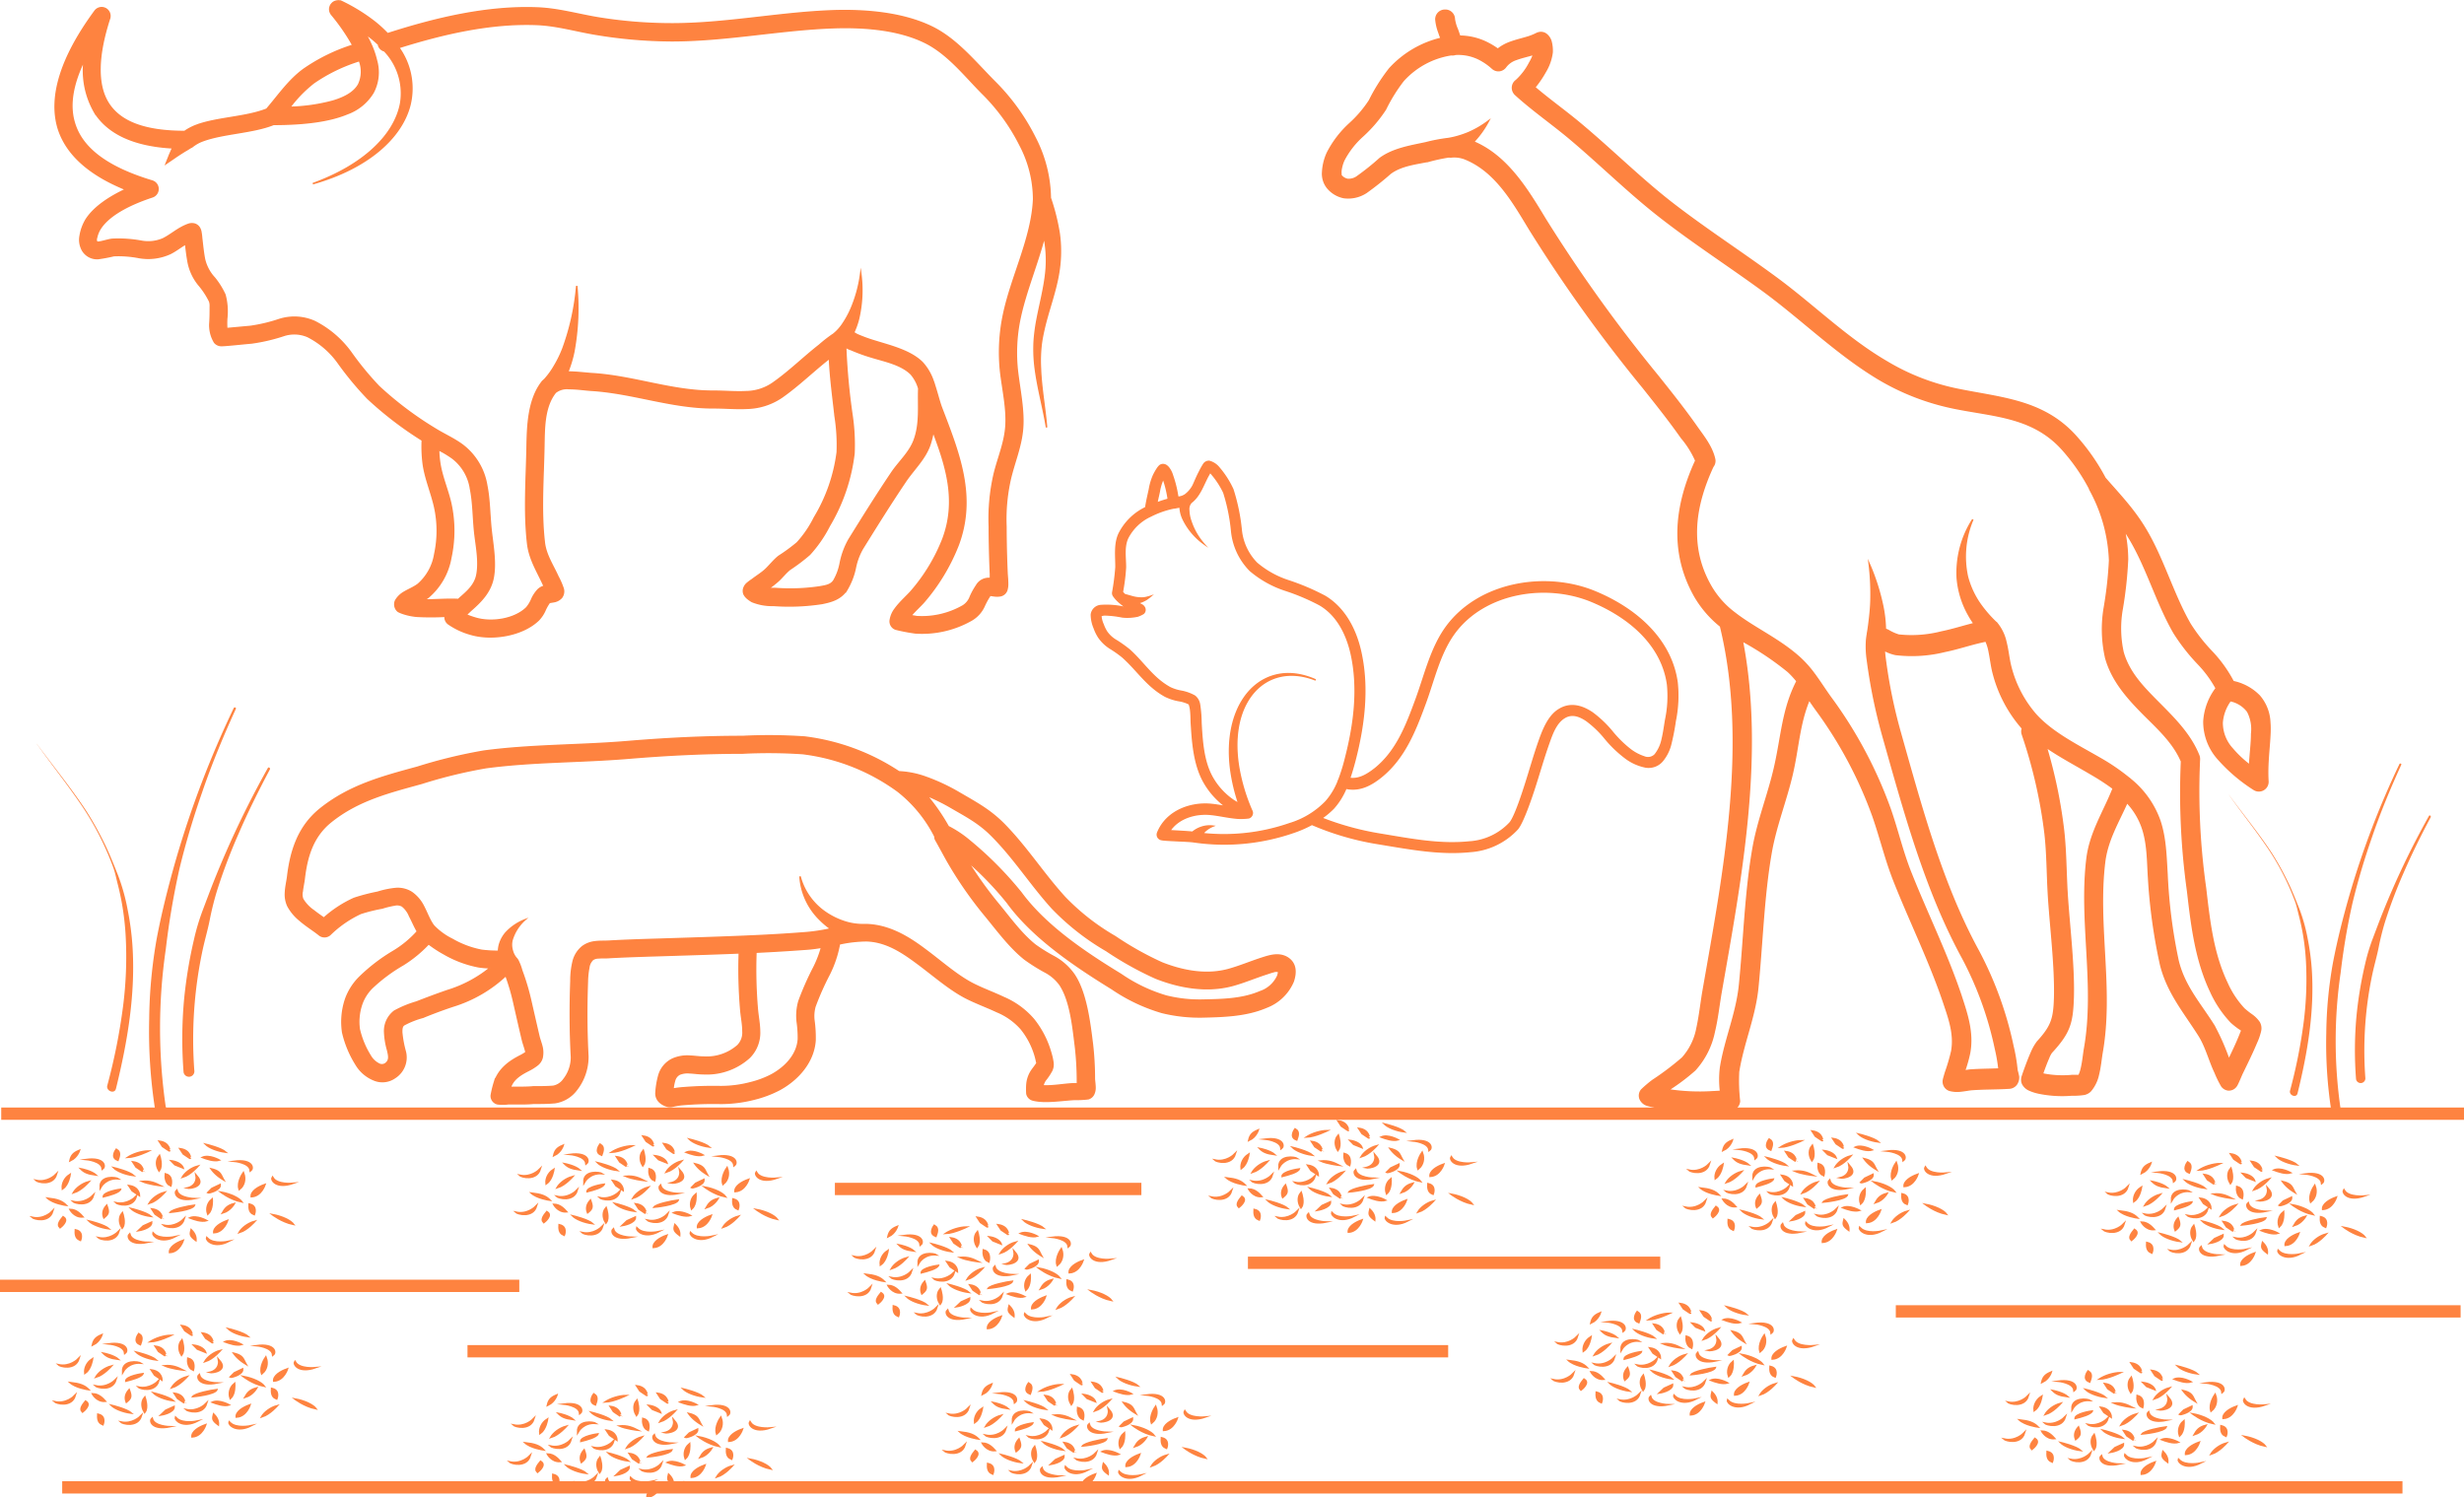 <svg xmlns="http://www.w3.org/2000/svg" xmlns:xlink="http://www.w3.org/1999/xlink" viewBox="0 0 400.52 243.37"><defs><symbol id="Grass-edit" data-name="Grass-edit" viewBox="0 0 112.42 76.66"><path d="M23.65,13.08s6.53,1,6.85,6.21C31.49,18,31.49,11.45,23.65,13.08Z" fill="#fe8340" stroke="#fe8340" stroke-miterlimit="10"/><path d="M35.19,18.67s6.29,2.42,8.22,5.32C40,23.26,36.64,21.09,35.19,18.67Z" fill="#fe8340" stroke="#fe8340" stroke-miterlimit="10"/><path d="M73.85,54.49s-4.28-4-7-1.85C68.72,53.79,71.7,55.55,73.85,54.49Z" fill="#fe8340" stroke="#fe8340" stroke-miterlimit="10"/><path d="M20.66,7s-.85,4.68-3.6,6.83C17.53,10.38,18.36,8.61,20.66,7Z" fill="#fe8340" stroke="#fe8340" stroke-miterlimit="10"/><path d="M15.25,44.11S10,42.94,7.63,39.28C11.41,40,13.43,41.05,15.25,44.11Z" fill="#fe8340" stroke="#fe8340" stroke-miterlimit="10"/><path d="M12.77,59.15s3.64-4.57,1.3-7.15C13.07,54,11.54,57.1,12.77,59.15Z" fill="#fe8340" stroke="#fe8340" stroke-miterlimit="10"/><path d="M38.66,49.49s1.38,6.59,0,9.79C37.42,56,37.42,52,38.66,49.49Z" fill="#fe8340" stroke="#fe8340" stroke-miterlimit="10"/><path d="M9.49,48.32S6.07,54,1.12,52.26C2,53.66,8,56.18,9.49,48.32Z" fill="#fe8340" stroke="#fe8340" stroke-miterlimit="10"/><path d="M49.19,69.22s-6.6-.22-7.52-5.38C40.84,65.25,41.59,71.74,49.19,69.22Z" fill="#fe8340" stroke="#fe8340" stroke-miterlimit="10"/><path d="M26.48,37.56s-3.42,5.64-8.36,3.93C18.94,42.9,25,45.42,26.48,37.56Z" fill="#fe8340" stroke="#fe8340" stroke-miterlimit="10"/><path d="M89.11,22.38s-2.5,5.93-1.57,10.78C89.34,30.77,90,26.35,89.11,22.38Z" fill="#fe8340" stroke="#fe8340" stroke-miterlimit="10"/><path d="M21.13,67.78s1.39-5.68-1.82-7C19.24,63,19.15,66.43,21.13,67.78Z" fill="#fe8340" stroke="#fe8340" stroke-miterlimit="10"/><path d="M64.26,53.65s-3.42,5.65-8.37,3.94C56.72,59,62.75,61.52,64.26,53.65Z" fill="#fe8340" stroke="#fe8340" stroke-miterlimit="10"/><path d="M63.94,67.92s-1.5,7.73-5.38,8.19C58.33,72.26,61.51,69.35,63.94,67.92Z" fill="#fe8340" stroke="#fe8340" stroke-miterlimit="10"/><path d="M36.26,6.28s-2.42,5.33.48,7.26C37.22,11.36,38,8,36.26,6.28Z" fill="#fe8340" stroke="#fe8340" stroke-miterlimit="10"/><path d="M93.56,50.32s1.39-5.68-1.82-7C91.67,45.51,91.59,49,93.56,50.32Z" fill="#fe8340" stroke="#fe8340" stroke-miterlimit="10"/><path d="M82.4,54.48S80.91,62.21,77,62.67C76.79,58.82,80,55.92,82.4,54.48Z" fill="#fe8340" stroke="#fe8340" stroke-miterlimit="10"/><path d="M101.31,50.41s4,5.08,8.64,6.63C108.74,54.31,105.21,51.58,101.31,50.41Z" fill="#fe8340" stroke="#fe8340" stroke-miterlimit="10"/><path d="M79.79,35.17s3.95,5.08,8.63,6.63C87.21,39.07,83.68,36.34,79.79,35.17Z" fill="#fe8340" stroke="#fe8340" stroke-miterlimit="10"/><path d="M68.84,39.59s-6.6-.23-7.52-5.38C60.5,35.62,61.24,42.11,68.84,39.59Z" fill="#fe8340" stroke="#fe8340" stroke-miterlimit="10"/><path d="M32.12,44.47a11.33,11.33,0,0,0-1,7.87C32.9,50,33,48.44,32.12,44.47Z" fill="#fe8340" stroke="#fe8340" stroke-miterlimit="10"/><path d="M17,46.88S18.75,52.47,22.2,52C21.12,50,19.43,47,17,46.88Z" fill="#fe8340" stroke="#fe8340" stroke-miterlimit="10"/><path d="M70.14,17.57S67,23.51,63.85,25.08C65,21.81,67.56,18.71,70.14,17.57Z" fill="#fe8340" stroke="#fe8340" stroke-miterlimit="10"/><path d="M54.13,10.72s1.31,6.61-.11,9.8C52.82,17.27,52.86,13.24,54.13,10.72Z" fill="#fe8340" stroke="#fe8340" stroke-miterlimit="10"/><path d="M49.69,7.3s-5.27,4.2-8.75,4.4C43.27,9.15,46.87,7.33,49.69,7.3Z" fill="#fe8340" stroke="#fe8340" stroke-miterlimit="10"/><path d="M59.15,14l1.64,2.72,3.08,2A6.15,6.15,0,0,0,59.15,14Z" fill="#fe8340" stroke="#fe8340" stroke-miterlimit="10"/><path d="M54.18.71l1.45,3.62,2.66,2.91S58.29,1.67,54.18.71Z" fill="#fe8340" stroke="#fe8340" stroke-miterlimit="10"/><path d="M85.22,43s-1.56,4.75-4.68,6.31C81.68,46.06,82.64,44.16,85.22,43Z" fill="#fe8340" stroke="#fe8340" stroke-miterlimit="10"/><path d="M60.64,65.39s-6.22,2.21-9-2.25C51.42,64.76,54.5,70.52,60.64,65.39Z" fill="#fe8340" stroke="#fe8340" stroke-miterlimit="10"/><path d="M24.7,28.12s-3.17,5.95-6.29,7.51C19.54,32.36,22.12,29.27,24.7,28.12Z" fill="#fe8340" stroke="#fe8340" stroke-miterlimit="10"/><path d="M37.07,62.05S33.65,67.7,28.7,66C29.53,67.39,35.55,69.91,37.07,62.05Z" fill="#fe8340" stroke="#fe8340" stroke-miterlimit="10"/><path d="M83,68.54s-6.22,2.21-9-2.25C73.74,67.9,76.81,73.67,83,68.54Z" fill="#fe8340" stroke="#fe8340" stroke-miterlimit="10"/><path d="M67.5,61a12,12,0,0,1,1.7,6.68C67,65,67.09,63.77,67.5,61Z" fill="#fe8340" stroke="#fe8340" stroke-miterlimit="10"/><path d="M56.29,35.29S53.12,41.23,50,42.8C51.14,39.53,53.72,36.43,56.29,35.29Z" fill="#fe8340" stroke="#fe8340" stroke-miterlimit="10"/><path d="M93.82,55s-3.18,5.94-6.3,7.51C88.66,59.27,91.24,56.17,93.82,55Z" fill="#fe8340" stroke="#fe8340" stroke-miterlimit="10"/><path d="M50.75,55.67,47.6,58l-2.15,3.31S50.84,59.9,50.75,55.67Z" fill="#fe8340" stroke="#fe8340" stroke-miterlimit="10"/><path d="M11.06,23.28s-3.42,5.65-8.37,3.94C3.52,28.63,9.55,31.14,11.06,23.28Z" fill="#fe8340" stroke="#fe8340" stroke-miterlimit="10"/><path d="M51.09,46.55l1.45,3.62,2.66,2.91S55.2,47.51,51.09,46.55Z" fill="#fe8340" stroke="#fe8340" stroke-miterlimit="10"/><path d="M54.56,30.81s-4.85-.87-7.68-2.92C50.31,27.4,52.36,29,54.56,30.81Z" fill="#fe8340" stroke="#fe8340" stroke-miterlimit="10"/><path d="M73.53,2.82s6.29,2.42,8.22,5.32C78.37,7.42,75,5.24,73.53,2.82Z" fill="#fe8340" stroke="#fe8340" stroke-miterlimit="10"/><path d="M58.79,30.86s1.16-6.54-2-8C56.63,25.05,56.87,29.43,58.79,30.86Z" fill="#fe8340" stroke="#fe8340" stroke-miterlimit="10"/><path d="M62.82,5.79l1.46,3.62,2.66,2.91S66.94,6.75,62.82,5.79Z" fill="#fe8340" stroke="#fe8340" stroke-miterlimit="10"/><path d="M29.64,31.7s2.22-6.22,7.41-5.53C36,25,29.55,23.69,29.64,31.7Z" fill="#fe8340" stroke="#fe8340" stroke-miterlimit="10"/><path d="M42.38,46.3s6.29,2.42,8.23,5.33C47.22,50.9,43.83,48.72,42.38,46.3Z" fill="#fe8340" stroke="#fe8340" stroke-miterlimit="10"/><path d="M41.51,30.75,43,34.38l2.66,2.91S45.62,31.72,41.51,30.75Z" fill="#fe8340" stroke="#fe8340" stroke-miterlimit="10"/><path d="M69.65,24.17s.85,6.55-4.08,8.3C67.09,33.06,73.37,31.26,69.65,24.17Z" fill="#fe8340" stroke="#fe8340" stroke-miterlimit="10"/><path d="M58.78,48.86s9.26-1.35,9.84-4.79C66.44,44.51,59.63,46.63,58.78,48.86Z" fill="#fe8340" stroke="#fe8340" stroke-miterlimit="10"/><path d="M24.84,54.71s6.3,2.42,8.23,5.32C29.68,59.31,26.3,57.13,24.84,54.71Z" fill="#fe8340" stroke="#fe8340" stroke-miterlimit="10"/><path d="M16.74,23.43s-.6,6.72-2.86,9.37C13.65,29.35,14.82,25.49,16.74,23.43Z" fill="#fe8340" stroke="#fe8340" stroke-miterlimit="10"/><path d="M37.78,33.3s-6.89,1.52-6.83,5C33,37.46,37.36,35.66,37.78,33.3Z" fill="#fe8340" stroke="#fe8340" stroke-miterlimit="10"/><path d="M79.31,30.2l-3.09,2.39-2.06,3.35S79.51,34.42,79.31,30.2Z" fill="#fe8340" stroke="#fe8340" stroke-miterlimit="10"/><path d="M76,40.18s.31,6.73-1.58,9.67C73.72,46.45,74.36,42.48,76,40.18Z" fill="#fe8340" stroke="#fe8340" stroke-miterlimit="10"/><path d="M98,30.11s-1.49,7.73-5.38,8.19C92.4,34.45,95.57,31.54,98,30.11Z" fill="#fe8340" stroke="#fe8340" stroke-miterlimit="10"/><path d="M85.33,14.29s6.54,1,6.86,6.2C93.17,19.19,93.17,12.66,85.33,14.29Z" fill="#fe8340" stroke="#fe8340" stroke-miterlimit="10"/><path d="M21.46,19.39s4.25,1.32,6.19,4.22C24.26,22.88,22.91,21.81,21.46,19.39Z" fill="#fe8340" stroke="#fe8340" stroke-miterlimit="10"/><path d="M43.17,14.68l1.45,3.62,2.66,2.91S47.28,15.64,43.17,14.68Z" fill="#fe8340" stroke="#fe8340" stroke-miterlimit="10"/><path d="M109.74,29.26s-6.53,1-8.42-3.85C100.79,27,102.75,33.18,109.74,29.26Z" fill="#fe8340" stroke="#fe8340" stroke-miterlimit="10"/><path d="M44.31,38.39S40.89,44,36,42.33C36.77,43.73,42.8,46.25,44.31,38.39Z" fill="#fe8340" stroke="#fe8340" stroke-miterlimit="10"/><path d="M80.68,26.57a22.55,22.55,0,0,1-4.79-7.07C79.46,20.93,79.51,23.21,80.68,26.57Z" fill="#fe8340" stroke="#fe8340" stroke-miterlimit="10"/><path d="M79.1,13.53s-4.28-4-7-1.85C74,12.83,77,14.6,79.1,13.53Z" fill="#fe8340" stroke="#fe8340" stroke-miterlimit="10"/></symbol><symbol id="Grass-tall-edit" data-name="Grass-tall-edit" viewBox="0 0 42.61 74.17"><path d="M0,6.64c2.52,3.58,5.27,7,7.74,10.6a52.27,52.27,0,0,1,6.18,11.83c.38,1,.6,2.15.88,3.23s.5,2.11.7,3.17a50.25,50.25,0,0,1,.74,6.22,71.19,71.19,0,0,1-.47,12.89,109.58,109.58,0,0,1-2.88,14.47c-.28,1,1.32,1.64,1.58.59,2.12-8.6,3.62-17.43,3-26.31a51.16,51.16,0,0,0-.87-6.41,36.32,36.32,0,0,0-1.74-6.24c-.83-2.07-1.64-4.14-2.64-6.13A59,59,0,0,0,9,18.83C6.21,14.6,3,10.72,0,6.62c0,0,0,0,0,0Z" fill="#fe8340"/><path d="M28.78,66.3a77.94,77.94,0,0,1,1.56-22.18c.39-1.78.91-3.53,1.26-5.32a54.61,54.61,0,0,1,1.33-5.33,103,103,0,0,1,3.94-10.41c1.73-4,3.67-7.89,5.71-11.73.13-.25-.23-.52-.37-.26a174.57,174.57,0,0,0-9.88,20.71c-.69,1.74-1.34,3.49-2,5.23a39.52,39.52,0,0,0-1.6,5.34A83.41,83.41,0,0,0,26.9,53.47a79.34,79.34,0,0,0-.08,13.17,1,1,0,0,0,1.15.81,1,1,0,0,0,.81-1.15Z" fill="#fe8340"/><path d="M23.57,73a99.76,99.76,0,0,1,0-28.82,142.61,142.61,0,0,1,2.49-14.67c1.15-4.78,2.57-9.48,4.19-14.12C32,10.27,34.1,5.22,36.37.26c.1-.24-.27-.37-.39-.14A181.18,181.18,0,0,0,25.43,27.77c-1.37,4.78-2.6,9.61-3.52,14.49A88.8,88.8,0,0,0,20.54,56.9a92.78,92.78,0,0,0,1.07,16.48,1,1,0,0,0,2-.35Z" fill="#fe8340"/></symbol></defs><g id="Layer_2" data-name="Layer 2"><g id="Icons"><path d="M234.05,16.07A16.47,16.47,0,0,0,225.68,21a29.73,29.73,0,0,0-3.27,5.18,19.15,19.15,0,0,1-3.26,3.8,16.77,16.77,0,0,0-3.59,4.72,8.62,8.62,0,0,0-.76,3.15,3.63,3.63,0,0,0,.89,2.63,4.63,4.63,0,0,0,2.54,1.46,5.34,5.34,0,0,0,3.64-.82A48.28,48.28,0,0,0,225.8,38c1.8-1.33,4.21-1.55,6.33-2a29,29,0,0,1,3.19-.68,1.41,1.41,0,0,0,.54,0,4.87,4.87,0,0,1,2,.29c5.06,2,7.9,7.07,10.57,11.47a243,243,0,0,0,18.49,25.78c2.14,2.7,4.23,5.31,6.21,8.13a15.08,15.08,0,0,1,2.33,3.72c-3.31,7.21-4.27,14.74-.2,22a17.43,17.43,0,0,0,4.22,4.91c4.66,19.11.49,40.27-2.83,59.28-.33,1.89-.55,4.05-1,6.09a10,10,0,0,1-2.37,4.83,45.29,45.29,0,0,1-4.83,3.65,19.24,19.24,0,0,0-1.81,1.54,1.45,1.45,0,0,0-.2,1.53,1.84,1.84,0,0,0,1.09.94,18,18,0,0,0,2.26.48,34.7,34.7,0,0,0,8.39.51l2.9-.16a1.6,1.6,0,0,0,1.46-1.47,29.23,29.23,0,0,1-.15-4.77c.73-4.63,2.64-8.88,3.12-13.62.73-7.29.92-14.83,2.17-22,.76-4.37,2.43-8.47,3.43-12.78s1.12-8.18,2.77-12.12c.38.57.77,1.14,1.18,1.7a68.18,68.18,0,0,1,9.23,17.34c1.21,3.49,2.06,7.09,3.43,10.53,2.62,6.6,5.79,13,8.05,19.71.87,2.6,1.78,5.1,1.3,7.86a31.14,31.14,0,0,1-1,3.42s-.31,1-.35,1.25a1.48,1.48,0,0,0,1,1.71,4.88,4.88,0,0,0,1.75.12c.66-.06,1.36-.21,1.88-.25,2-.15,4-.1,6-.23a1.52,1.52,0,0,0,1.41-1,1.82,1.82,0,0,0,.13-.88,10.32,10.32,0,0,0-.24-1,29.33,29.33,0,0,0-.66-3.95,58.8,58.8,0,0,0-5.58-15.4c-5.95-10.87-9.31-23.43-12.66-35.29a83.72,83.72,0,0,1-2.51-12.11c-.07-.52-.13-1-.15-1.55a6.81,6.81,0,0,0,1.84.68,22.3,22.3,0,0,0,8-.5c2-.4,3.92-1.06,5.89-1.51l.79-.18a7.27,7.27,0,0,1,.55,1.8c.24,1.17.37,2.39.64,3.4a21.78,21.78,0,0,0,4.74,9l0,.06a1.45,1.45,0,0,0,0,.92,79.35,79.35,0,0,1,3.7,16.19c.37,3.34.34,6.7.55,10.05.32,5.1,1.13,11.48,1,16.59-.11,3.32-.42,4.57-2.79,7.16a7.84,7.84,0,0,0-.95,1.65c-.64,1.43-1.35,3.47-1.52,4a1.64,1.64,0,0,0,.07,1.21,2.26,2.26,0,0,0,1,.94,7.67,7.67,0,0,0,1.6.52,18.8,18.8,0,0,0,5.4.32,11.05,11.05,0,0,0,2-.12,2,2,0,0,0,1-.55,6,6,0,0,0,1.28-2.63c.31-1.22.43-2.62.59-3.55,1.83-10.33-.84-20.72.42-31,.44-3.62,2.24-6.53,3.65-9.71a11.37,11.37,0,0,1,2.51,4.14c.87,2.55.83,5.32,1,8A90,90,0,0,0,351,166.6c1.11,4.54,3.77,7.65,6.21,11.49,1.19,1.86,1.72,4.12,2.67,6.11a17.27,17.27,0,0,0,1.07,2.18A1.5,1.5,0,0,0,362,187a1.45,1.45,0,0,0,1.32-.68c.21-.3.83-1.82.92-2,.81-1.66,1.64-3.34,2.33-5a9.51,9.51,0,0,0,.66-1.92A1.9,1.9,0,0,0,367,176a5,5,0,0,0-1.17-1.17,13.11,13.11,0,0,1-1.27-1,15.21,15.21,0,0,1-2.79-4.24c-2.29-4.83-2.86-10.11-3.47-15.35a112,112,0,0,1-1-20.95,1.54,1.54,0,0,0-.1-.64c-1.39-3.49-4.09-6.12-6.74-8.79-2.33-2.35-4.64-4.72-5.57-8a18,18,0,0,1-.13-7.11,65.63,65.63,0,0,0,.86-8,22.56,22.56,0,0,0-.54-4.76c.39.57.77,1.17,1.13,1.8,2.74,4.75,4.23,10.17,7,14.95a31.88,31.88,0,0,0,4,5.09,18.83,18.83,0,0,1,2.84,3.89,9.92,9.92,0,0,0-2,5.37,9.06,9.06,0,0,0,2.4,6.2,27.05,27.05,0,0,0,5.71,4.85,1.47,1.47,0,0,0,1.55.05,1.45,1.45,0,0,0,.73-1.36c-.22-3.62.52-7,.3-9.61a7,7,0,0,0-1.69-4.26,8.33,8.33,0,0,0-4.25-2.32,21.75,21.75,0,0,0-3.38-4.75,28.65,28.65,0,0,1-3.63-4.61c-2.74-4.78-4.23-10.2-7-15-1.95-3.39-4.26-5.79-6.82-8.71a33.73,33.73,0,0,0-4.92-7c-5.27-5.71-12-6-19.11-7.46a36.5,36.5,0,0,1-11.38-4.42C300,64.88,294.63,59.5,288.52,55c-5.66-4.17-11.61-8-17.14-12.3-5.1-4-9.65-8.53-14.6-12.67-2.45-2.06-5.09-3.93-7.52-6A17.33,17.33,0,0,0,251,21.47a8,8,0,0,0,1.09-3.11,5.86,5.86,0,0,0-.18-1.77,2.24,2.24,0,0,0-.74-1.15,1.4,1.4,0,0,0-1.33-.25c-.08,0-.44.19-.57.25a10,10,0,0,1-1,.39c-1,.31-2,.53-3,.9a7.09,7.09,0,0,0-2,1.11,13,13,0,0,0-1.88-1.12,10.07,10.07,0,0,0-4.32-1c-.12-.36-.25-.74-.39-1.12a6.33,6.33,0,0,1-.49-1.69,1.45,1.45,0,0,0-1.51-1.41A1.46,1.46,0,0,0,233.21,13a8,8,0,0,0,.49,2.11C233.81,15.45,233.93,15.77,234.05,16.07ZM283,114c3.61,18.64-.28,39-3.48,57.28-.34,2-.57,4.18-1.08,6.29a13.08,13.08,0,0,1-3.13,6.19A33.4,33.4,0,0,1,271,187a33.15,33.15,0,0,0,7,.33l1.48-.08a16,16,0,0,1,0-3.85c.72-4.58,2.62-8.77,3.09-13.46.74-7.35.93-15,2.2-22.24.77-4.43,2.45-8.58,3.46-12.94,1.2-5.14,1.29-9.53,3.68-14.2a14.27,14.27,0,0,0-1.45-1.57A48.32,48.32,0,0,0,283,114Zm49.43,17.34a80.25,80.25,0,0,1,2.79,13.51c.38,3.39.36,6.8.57,10.2.32,5.18,1.14,11.67,1,16.87-.13,4.2-.56,5.77-3.55,9a4.26,4.26,0,0,0-.45.88c-.33.73-.72,1.8-1,2.59l.22.07a16,16,0,0,0,4.58.22h1.14a4.4,4.4,0,0,0,.38-1.06c.29-1.16.39-2.47.55-3.35,1.81-10.28-.86-20.62.39-30.87.52-4.23,2.74-7.57,4.26-11.4a36.36,36.36,0,0,0-3.47-2.27C337.33,134.24,334.73,132.88,332.42,131.29Zm7-42.16a31.48,31.48,0,0,0-4.53-6.46c-4.81-5.21-11.06-5.24-17.54-6.57a39.21,39.21,0,0,1-12.3-4.78c-6.62-4-12.1-9.41-18.28-14-5.68-4.18-11.65-8-17.21-12.35-5.12-4-9.7-8.57-14.67-12.74-2.88-2.41-6-4.56-8.77-7.09a1.49,1.49,0,0,1-.47-1.16,1.45,1.45,0,0,1,.6-1.11,10.14,10.14,0,0,0,2.18-2.86,7.55,7.55,0,0,0,.66-1.41c-.94.29-1.92.49-2.83.83a3.48,3.48,0,0,0-1.73,1.21,1.48,1.48,0,0,1-1,.61,1.46,1.46,0,0,1-1.15-.37,9.75,9.75,0,0,0-2.31-1.57,7.55,7.55,0,0,0-3.69-.71,1.46,1.46,0,0,1-.3.07,1.77,1.77,0,0,1-.4,0,13.2,13.2,0,0,0-7.8,4.22A26.9,26.9,0,0,0,225,27.6,22.25,22.25,0,0,1,221.23,32a13.85,13.85,0,0,0-3,3.88,6.15,6.15,0,0,0-.47,1.65,3,3,0,0,0,0,.6.5.5,0,0,0,.06.28,1.91,1.91,0,0,0,1,.59,2.33,2.33,0,0,0,1.62-.46,41.5,41.5,0,0,0,3.68-2.95c2.12-1.56,4.91-2,7.4-2.53a28.36,28.36,0,0,1,3.67-.7,12.73,12.73,0,0,0,1.6-.36,16.17,16.17,0,0,0,1.69-.59,15.65,15.65,0,0,0,3.28-1.92,15.26,15.26,0,0,1-2.31,3.27l-.13.14c5.45,2.29,8.73,7.71,11.64,12.53a242.3,242.3,0,0,0,18.28,25.48c2.18,2.73,4.31,5.4,6.32,8.26,1.17,1.66,2.48,3.25,2.94,5.28a1.47,1.47,0,0,1-.29,1.23h0c-2.95,6.37-4,13-.36,19.39a14.54,14.54,0,0,0,3.8,4.33l.12.09c.79.62,1.63,1.18,2.48,1.73,2.75,1.75,5.68,3.32,8.2,5.63a18.07,18.07,0,0,1,2.29,2.6,2.48,2.48,0,0,1,.19.26c.85,1.17,1.62,2.4,2.49,3.59a70.91,70.91,0,0,1,9.63,18.1c1.2,3.44,2,7,3.38,10.41,2.65,6.65,5.83,13.07,8.11,19.86,1,3.07,2,6,1.41,9.3a21.93,21.93,0,0,1-.83,2.95c.38-.05.73-.11,1-.13,1.54-.11,3.08-.11,4.62-.17a27,27,0,0,0-.58-3.35,55.82,55.82,0,0,0-5.29-14.63c-6.06-11.06-9.5-23.83-12.92-35.91a87.9,87.9,0,0,1-2.59-12.53,15.09,15.09,0,0,1-.14-3.29c0-.12.1-.89.14-1a.3.3,0,0,1,0-.1c.12-.65.21-1.3.29-2,.14-1.14.25-2.26.28-3.42a40.35,40.35,0,0,0-.29-5.89,35.1,35.1,0,0,1,2.2,6.91,21,21,0,0,1,.41,3.44c0,.09,0,.17,0,.25l.47.21a7.67,7.67,0,0,0,1.7.77,19.42,19.42,0,0,0,6.95-.5c1.8-.36,3.54-.93,5.32-1.37-.31-.45-.6-.9-.85-1.35a14.6,14.6,0,0,1-1.88-6,16,16,0,0,1,2.52-9.59,15.35,15.35,0,0,0-.88,9.32,13.93,13.93,0,0,0,2.37,4.87,20.35,20.35,0,0,0,2.36,2.64l.06.06h0l.07.08h0a7.25,7.25,0,0,1,1.4,3c.34,1.33.46,2.8.78,4a18.93,18.93,0,0,0,4.08,7.78c2.72,3,6.82,5,10.58,7.18a33.82,33.82,0,0,1,4.51,3.09,1.33,1.33,0,0,1,.26.21,15.18,15.18,0,0,1,4.79,6.73c.95,2.8,1,5.81,1.18,8.71a85.15,85.15,0,0,0,1.78,14c1,4.21,3.57,7,5.84,10.61a37.67,37.67,0,0,1,2.44,5.54c.63-1.3,1.25-2.6,1.79-3.94l.33-.82c-.11-.09-.23-.17-.35-.25a11.47,11.47,0,0,1-1.38-1.08,18,18,0,0,1-3.35-5c-2.42-5.12-3.09-10.7-3.73-16.26a115.91,115.91,0,0,1-1-21.14c-1.28-3-3.68-5.2-6-7.51-2.68-2.7-5.24-5.5-6.31-9.27a21,21,0,0,1-.22-8.28,63.48,63.48,0,0,0,.84-7.6,25.75,25.75,0,0,0-3.16-11.45A1,1,0,0,1,339.43,89.13Zm22.89,34.54a4.7,4.7,0,0,1,2.84,1.77,6.2,6.2,0,0,1,.65,3.63c0,1.55-.24,3.27-.33,5.1a18,18,0,0,1-2.81-2.65A6.24,6.24,0,0,1,361,127.3a6.94,6.94,0,0,1,1.37-3.63ZM275.48,84.76a1.52,1.52,0,0,0,.23.82,1.46,1.46,0,0,0,1.24.68v0a1.45,1.45,0,0,1-1.37-1.14A3.37,3.37,0,0,0,275.48,84.76Z" transform="translate(0.2 -9.83)" fill="#fe8340" stroke="#fe8340" stroke-miterlimit="10" stroke-width="0.25" fill-rule="evenodd"/></g></g><g id="Layer_1" data-name="Layer 1"><g id="Icons-2" data-name="Icons"><path d="M54.58,10a1.43,1.43,0,0,0-.62.24,1.72,1.72,0,0,0-.27.27,1.09,1.09,0,0,0-.19.33,1.35,1.35,0,0,0-.09.65,1.43,1.43,0,0,0,.24.62l.06.08a32.81,32.81,0,0,1,3.45,5,29.47,29.47,0,0,0-8,3.92c-2.42,1.77-4.07,4.22-6,6.47-3.38,1.35-8.12,1.38-11.44,2.63a8.66,8.66,0,0,0-1.91,1c-6.37,0-10.43-1.49-12.39-4.56s-1.75-7.88.18-13.82a1.34,1.34,0,0,0-2.35-1.21c-5.69,7.74-7.45,14.07-6,19,1.29,4.22,5,7.58,11,10-2.51,1.17-5.09,2.81-6.42,4.86a7.34,7.34,0,0,0-1,2.71,3.44,3.44,0,0,0,.43,2.4,2.74,2.74,0,0,0,2.5,1.27,25.71,25.71,0,0,0,2.55-.48,17.51,17.51,0,0,1,4.1.31,8.6,8.6,0,0,0,5.06-.65c.89-.44,1.66-1.06,2.51-1.56.11,1,.22,1.91.39,2.85a8.35,8.35,0,0,0,1.72,3.77,12.92,12.92,0,0,1,1.8,2.73,2.24,2.24,0,0,1,.1.83c0,.8,0,1.74-.06,2.61a5.37,5.37,0,0,0,.75,3.21,1.42,1.42,0,0,0,1.19.52c.69,0,4-.36,4.82-.42a29.37,29.37,0,0,0,5.17-1.2,5.52,5.52,0,0,1,3.95.15,13.76,13.76,0,0,1,5,4.32,52.49,52.49,0,0,0,4.76,5.74,57.85,57.85,0,0,0,8.88,6.8,22.14,22.14,0,0,0,.16,3.9c.34,2.38,1.33,4.62,1.86,7a17.94,17.94,0,0,1,0,7.65,8.24,8.24,0,0,1-2.71,4.88c-.8.6-1.71.91-2.53,1.45a3.64,3.64,0,0,0-1.12,1.2,1.5,1.5,0,0,0,0,1.21,1.35,1.35,0,0,0,.44.55,6.11,6.11,0,0,0,1,.39h0a9.64,9.64,0,0,0,2,.39,41.71,41.71,0,0,0,4.61,0,1.33,1.33,0,0,0,.55,1.24,11.91,11.91,0,0,0,3.65,1.69c3.42,1,8.39.21,11-2.35a5.46,5.46,0,0,0,1-1.5,7.22,7.22,0,0,1,.75-1.33l.77-.13a2.13,2.13,0,0,0,1.19-.66,1.65,1.65,0,0,0,.27-1.45,12.78,12.78,0,0,0-.87-2c-.84-1.86-2-3.53-2.21-5.61-.58-5.09-.15-10.46-.06-15.58.06-2.81,0-6.27,1.81-8.62l.07-.09A3,3,0,0,1,92.27,73c1.31,0,2.69.21,3.62.27,6.76.41,13.13,2.89,19.92,2.85,1.86,0,3.66.17,5.39.08a10.46,10.46,0,0,0,5.65-1.79c2.74-1.91,5.15-4.3,7.78-6.35.14,3.14.59,6.44.92,9.42a29.59,29.59,0,0,1,.35,5.87A27.25,27.25,0,0,1,132.17,94a17.67,17.67,0,0,1-2.77,4.06,28.23,28.23,0,0,1-3,2.2c-.74.58-1.32,1.32-2,2s-1.54,1.18-2.3,1.77a8.92,8.92,0,0,0-.94.71,1.87,1.87,0,0,0-.41.63,1.38,1.38,0,0,0,0,1.05,2.2,2.2,0,0,0,.47.61,5.3,5.3,0,0,0,.83.59,8.57,8.57,0,0,0,3.47.62,35.16,35.16,0,0,0,7.88-.31c1.6-.32,3-.73,4-2.15a11.53,11.53,0,0,0,1.45-3.76A10.4,10.4,0,0,1,140,99c2.25-3.62,4.51-7.25,6.89-10.78,1.32-2,3.17-3.68,4-5.94a12.22,12.22,0,0,0,.58-2.33c2.19,5.76,3.92,11.33,1.6,17.51a29.24,29.24,0,0,1-5.1,8.44c-.56.67-1.87,1.81-2.64,2.88a4,4,0,0,0-.82,1.92,1.33,1.33,0,0,0,.89,1.4,28.76,28.76,0,0,0,3.19.61,16.2,16.2,0,0,0,9.15-2.1,5,5,0,0,0,2-2.2,12.09,12.09,0,0,1,1-1.82l0,0,.63.09a3.22,3.22,0,0,0,1,0,1.35,1.35,0,0,0,1.08-.93,3.28,3.28,0,0,0,.13-1.07c0-.64-.09-1.51-.09-1.6-.11-2.35-.18-5.26-.18-7.62v0a29.58,29.58,0,0,1,.71-7.79c.67-2.81,1.79-5.37,2-8.3s-.48-6.12-.84-9.14a27.06,27.06,0,0,1,.43-8.75c.93-4.33,2.78-8.69,3.93-13.08a19.11,19.11,0,0,1,.33,5c-.23,3.27-1.21,6.4-1.71,9.62-.12.84-.22,1.67-.26,2.52a24.13,24.13,0,0,0,.19,4.24c.42,3.21,1.31,6.41,1.83,9.54-.26-3.15-.88-6.39-1-9.61a23,23,0,0,1,.14-4.07c.11-.8.27-1.58.45-2.36.75-3.24,2-6.36,2.45-9.66a21.1,21.1,0,0,0,0-5.89A35,35,0,0,0,170.52,42a21.91,21.91,0,0,0-2.49-9.8,34.55,34.55,0,0,0-6.65-9.17c-3.11-3.14-6.18-6.95-10.25-8.88-5-2.37-11.32-2.78-16.75-2.53-8.49.39-16.95,2.11-25.45,2.09a74,74,0,0,1-12.08-1c-3.23-.55-6.37-1.45-9.66-1.58C79,10.8,70.6,12.81,62.8,15.32a21.23,21.23,0,0,0-2-1.84,29.12,29.12,0,0,0-5.42-3.37l-.13-.06A1.38,1.38,0,0,0,54.58,10Zm97.13,62.47c.43,1.3.75,2.67,1.14,3.69,2.85,7.43,5.64,14.41,2.7,22.27a32,32,0,0,1-5.56,9.23c-.46.54-1.4,1.39-2.14,2.25l1,.17a13.41,13.41,0,0,0,7.5-1.76,2.9,2.9,0,0,0,1.18-1.47,11.19,11.19,0,0,1,1-1.82,2.28,2.28,0,0,1,2.27-1.15l0-.74c-.11-2.38-.18-5.33-.18-7.71a32.23,32.23,0,0,1,.78-8.48c.64-2.66,1.73-5.08,1.92-7.85s-.49-5.79-.84-8.65a29.66,29.66,0,0,1,.48-9.63c1.31-6.13,4.58-12.32,4.86-18.6a19,19,0,0,0-2.2-8.78,32,32,0,0,0-6.15-8.46c-2.9-2.92-5.71-6.56-9.5-8.35-4.61-2.19-10.46-2.5-15.47-2.27-8.54.39-17,2.11-25.59,2.09A76.2,76.2,0,0,1,96.4,15.35c-3.11-.53-6.15-1.42-9.32-1.55-7.53-.3-15.24,1.49-22.47,3.76A11.36,11.36,0,0,1,66.4,27C65,32.3,59.51,37.19,50.65,39.69c8.26-3,13.28-7.88,14.27-13a10,10,0,0,0-2.63-8.6,1.32,1.32,0,0,1-.94-.88.74.74,0,0,1,0-.14l-.48-.44a20.92,20.92,0,0,0-1.66-1.32,20.58,20.58,0,0,1,1,2,1,1,0,0,1,.09.21h0A14.36,14.36,0,0,1,61,19.7a7,7,0,0,1-.55,5.17,8.13,8.13,0,0,1-4.24,3.46c-2.68,1.12-6.63,1.72-11.94,1.72-3.41,1.37-8.2,1.41-11.57,2.68a6,6,0,0,0-1.59.89,1,1,0,0,1-.31.18l-.4.25c-.26.17-.52.3-.78.47-.55.35-1.05.67-1.62,1.07l-1.19.81.54-1.35c.18-.42.35-.81.53-1.19-6.46-.35-10.55-2.41-12.68-5.76a13.56,13.56,0,0,1-1.72-8.47C11.55,23.58,11,27,11.9,29.87c1.3,4.3,5.68,7.3,12.64,9.4a1.34,1.34,0,0,1,0,2.56c-2.7.89-6.77,2.57-8.43,5.13a4.46,4.46,0,0,0-.58,1.35c-.08.3-.18.61,0,.82s.17.07.26.07a3.12,3.12,0,0,0,.52-.08c.61-.13,1.23-.33,1.74-.38a20.47,20.47,0,0,1,4.7.31,6.11,6.11,0,0,0,3.56-.39c1.06-.53,2-1.32,3-1.85a7.25,7.25,0,0,1,1.23-.54,1.7,1.7,0,0,1,.91,0,1.39,1.39,0,0,1,.75.59,2,2,0,0,1,.23.58,9.55,9.55,0,0,1,.14,1.07c.13,1.12.24,2.24.44,3.34A6.61,6.61,0,0,0,34.65,55a12.72,12.72,0,0,1,1.71,2.75,10.41,10.41,0,0,1,.29,3.83,12.32,12.32,0,0,0,0,1.62v.05l3.85-.35a26.25,26.25,0,0,0,4.7-1.12,8.08,8.08,0,0,1,5.74.32,16.39,16.39,0,0,1,5.93,5.08,49.5,49.5,0,0,0,4.5,5.47,55.92,55.92,0,0,0,9.11,6.87h0C72,80.47,73.6,81.15,75,82.2a10.34,10.34,0,0,1,3.92,6.59c.45,2.24.44,4.69.69,7.08s.83,5.35.35,7.88c-.44,2.29-1.95,3.84-3.63,5.3l-.55.52-.09.09-.13.12a15.51,15.51,0,0,0,1.52.54c2.59.78,6.36.24,8.33-1.7a5.39,5.39,0,0,0,.86-1.44,5.56,5.56,0,0,1,1-1.49,2.23,2.23,0,0,1,1-.55h0l-.27-.57c-1-2.12-2.16-4-2.43-6.42-.6-5.2-.17-10.7-.08-15.93.06-3.33.24-7.38,2.34-10.18h0s0,0,0,0h0a4.29,4.29,0,0,1,.51-.53,12.4,12.4,0,0,0,1.51-2.06,18.55,18.55,0,0,0,1.47-3,39.1,39.1,0,0,0,2.23-10.14A38.79,38.79,0,0,1,93.07,67a18.53,18.53,0,0,1-1,3.31c1.46,0,3,.21,4,.27,6.7.41,13,2.89,19.73,2.85,1.82,0,3.57.17,5.27.08a7.83,7.83,0,0,0,4.26-1.32c2.71-1.87,5.08-4.24,7.68-6.27a22.91,22.91,0,0,1,2.09-1.64l.12-.07a7.27,7.27,0,0,0,1.59-1.74A14.91,14.91,0,0,0,138.16,60a21.65,21.65,0,0,0,1.55-5.7,20.44,20.44,0,0,1-.36,7.37,12,12,0,0,1-.8,2.23c.23.13.45.28.61.35a24.46,24.46,0,0,0,2.93,1.06c2.5.78,5.68,1.54,7.61,3.44a8.51,8.51,0,0,1,1.77,3c.07.19.14.38.2.58ZM71.09,82.94a16.68,16.68,0,0,0,.16,2c.32,2.31,1.31,4.48,1.82,6.75a20.66,20.66,0,0,1,0,8.82,10.83,10.83,0,0,1-3.69,6.43,6.64,6.64,0,0,1-.65.43c1.86,0,3.71-.17,5.58-.08l.26-.25c1.22-1.06,2.44-2.11,2.76-3.79.43-2.27-.15-4.82-.38-7.09s-.22-4.67-.66-6.84a7.71,7.71,0,0,0-2.91-5A16.32,16.32,0,0,0,71.09,82.94Zm66.17-16.69a106.14,106.14,0,0,0,1,10.89,32.61,32.61,0,0,1,.35,6.4,29.86,29.86,0,0,1-4,11.76,20.92,20.92,0,0,1-3.22,4.66,30.88,30.88,0,0,1-3.2,2.42c-.68.54-1.2,1.23-1.83,1.82a16,16,0,0,1-1.65,1.3c.36,0,.72,0,1.07,0a32.79,32.79,0,0,0,7.28-.26c.87-.17,1.74-.24,2.27-1a8.93,8.93,0,0,0,1.07-2.91,12.76,12.76,0,0,1,1.4-3.78c2.26-3.64,4.54-7.3,6.94-10.86,1.19-1.78,2.94-3.29,3.68-5.34,1-2.71.62-5.55.73-8.37a6.2,6.2,0,0,0-1.26-2.35c-1.64-1.62-4.4-2.13-6.52-2.79a28.33,28.33,0,0,1-3.23-1.18C137.88,66.6,137.45,66.36,137.26,66.25Zm-79-46.58a27.22,27.22,0,0,0-7.46,3.61,21,21,0,0,0-3.9,4,29.45,29.45,0,0,0,7-1c2.11-.63,3.53-1.5,4.21-2.73A4.93,4.93,0,0,0,58.22,19.67Z" transform="translate(0.2 -9.83)" fill="#fe8340" stroke="#fe8340" stroke-miterlimit="10" stroke-width="0.25" fill-rule="evenodd"/></g></g><g id="Layer_4" data-name="Layer 4"><g id="Icons-3" data-name="Icons"><path d="M67.66,161.25a16.93,16.93,0,0,1-3.87,3.21,29,29,0,0,0-5.42,4.12A9.55,9.55,0,0,0,56,172.22a11.57,11.57,0,0,0-.49,5.44,17,17,0,0,0,2.16,5.2,6,6,0,0,0,3.11,2.59A3.52,3.52,0,0,0,64,185a3.88,3.88,0,0,0,1.66-4.26,17.61,17.61,0,0,1-.57-3.11c0-.46,0-1,.41-1.23a14.13,14.13,0,0,1,3.05-1.2q2.43-1,4.9-1.82a22,22,0,0,0,8.61-5,.23.23,0,0,1,0,.09,34.74,34.74,0,0,1,1.27,4.34c.47,2.06.93,4.11,1.42,6.16.1.41.29.91.43,1.43a2.68,2.68,0,0,1,.12.53c-.21.13-.64.4-.8.48-2,1-3.62,2.23-4.34,4.4a16.62,16.62,0,0,0-.5,2.09,1.31,1.31,0,0,0,1,1.36,7.21,7.21,0,0,0,1.74,0l1.54,0c.86,0,1.72,0,2.58-.08,1.15,0,2.39,0,3.52-.11a5.36,5.36,0,0,0,3.51-2.15,8.7,8.7,0,0,0,1.8-5.38c-.22-4.05-.23-8.15-.08-12.2a12.75,12.75,0,0,1,.23-2.19,2.19,2.19,0,0,1,.65-1.34,1.76,1.76,0,0,1,1-.27c.61-.06,1.25,0,1.79-.06,2.9-.16,5.8-.24,8.7-.33,4.11-.13,8.23-.25,12.34-.42a78.18,78.18,0,0,0,.23,9.19c.09,1.17.36,2.39.36,3.55a3,3,0,0,1-.84,2.33,7.65,7.65,0,0,1-5.51,1.88c-.73,0-1.48-.12-2.22-.15a5.92,5.92,0,0,0-2.86.47,4.2,4.2,0,0,0-2.25,2.7,13.44,13.44,0,0,0-.46,2.85,1.91,1.91,0,0,0,.75,1.55,3.13,3.13,0,0,0,1.18.58,1.52,1.52,0,0,0,.69,0,10.74,10.74,0,0,1,1.68-.29,58.84,58.84,0,0,1,6.22-.2,22,22,0,0,0,5.53-.71,18.31,18.31,0,0,0,4-1.51c3-1.62,5.56-4.48,5.8-8a20.18,20.18,0,0,0-.17-3.14,5.79,5.79,0,0,1,.16-2.4,44,44,0,0,1,2.29-5.16,18.36,18.36,0,0,0,1.68-5,21.23,21.23,0,0,1,4.36-.51c3,.06,5.56,1.62,8,3.43,2.75,2,5.38,4.38,8.17,5.83,1.57.81,3.39,1.47,5.1,2.27a10.68,10.68,0,0,1,3.94,2.81,12.59,12.59,0,0,1,2.32,4.55c.06.2.19.83.24,1-.25.43-.55.77-.8,1.13a4.69,4.69,0,0,0-.84,2.34,11.38,11.38,0,0,0,0,1.53,1.32,1.32,0,0,0,1,1c1.9.49,4.75,0,6.71-.1a16.32,16.32,0,0,0,2.26-.11,1.41,1.41,0,0,0,.84-.68,2.38,2.38,0,0,0,.25-1.12c0-.48-.1-1.12-.11-1.43a49.38,49.38,0,0,0-.31-5.57c-.43-3.44-1-8.45-3-11.39a9.53,9.53,0,0,0-3.25-2.89,27.43,27.43,0,0,1-3.07-1.91c-2.34-1.88-4.22-4.54-6.13-6.84a62,62,0,0,1-4.83-6.77,52.29,52.29,0,0,1,6.46,6.72c4.16,5.72,11,10.3,17,14a28.63,28.63,0,0,0,8.13,3.85,25.62,25.62,0,0,0,6.57.73c3.49-.08,7.12-.18,10.38-1.57a7.68,7.68,0,0,0,4.37-4.18c.49-1.46.5-3-1-3.9-1.34-.76-2.76-.32-4.12.12-1.83.59-3.63,1.36-5.48,1.86-3.55.95-7.38.23-10.75-1.11a51.37,51.37,0,0,1-7.59-4.26,36.91,36.91,0,0,1-8.18-6.39c-3.56-3.91-6.27-8.24-10-12-2.29-2.28-4.52-3.44-7.31-5.07a31.66,31.66,0,0,0-5.39-2.5,14.85,14.85,0,0,0-4.26-.84,35.72,35.72,0,0,0-15.32-5.65,85.22,85.22,0,0,0-10.11-.09c-6.33,0-12.59.32-18.9.85-7.68.63-15.48.51-23.13,1.53a82.61,82.61,0,0,0-10.81,2.62c-5.72,1.56-11,2.95-15.76,6.75-3.52,2.83-4.8,6.67-5.32,11-.09.75-.32,1.68-.36,2.56a4.49,4.49,0,0,0,.39,2.24,7.75,7.75,0,0,0,1.94,2.32c1,.88,2.25,1.64,3.13,2.35a1.35,1.35,0,0,0,1.75,0,18,18,0,0,1,5-3.47,25.94,25.94,0,0,1,3.5-.87,14.51,14.51,0,0,1,2-.49,1.78,1.78,0,0,1,1.26.15,4,4,0,0,1,1.2,1.63C66.85,159.61,67.21,160.51,67.66,161.25Zm65.7,2.56c-.69.12-1.39.22-2.08.28-2.87.22-5.74.39-8.61.53a76.71,76.71,0,0,0,.21,9.1c.1,1.24.37,2.53.38,3.75a5.67,5.67,0,0,1-1.65,4.26,10.3,10.3,0,0,1-7.4,2.65c-.77,0-1.56-.12-2.34-.16a3.44,3.44,0,0,0-1.61.23,1.64,1.64,0,0,0-.82,1.08,6.74,6.74,0,0,0-.25,1.34c.41-.07.83-.13,1.24-.17a61.38,61.38,0,0,1,6.5-.22,19,19,0,0,0,4.86-.63,15.3,15.3,0,0,0,3.4-1.27c2.22-1.2,4.21-3.22,4.39-5.83a17.36,17.36,0,0,0-.17-2.72,8.57,8.57,0,0,1,.27-3.46,47.69,47.69,0,0,1,2.42-5.48A17.73,17.73,0,0,0,133.36,163.81Zm18.42-18a21.94,21.94,0,0,0-6-7.34,33.11,33.11,0,0,0-15.48-6.14,82,82,0,0,0-9.79-.08c-6.26,0-12.46.32-18.7.84-7.63.63-15.39.51-23,1.52a78.94,78.94,0,0,0-10.46,2.55C63,138.64,58,139.87,53.58,143.42c-2.94,2.37-3.91,5.62-4.34,9.28-.07.6-.24,1.31-.31,2A2.21,2.21,0,0,0,49,156a6,6,0,0,0,1.76,1.86c.55.44,1.14.84,1.68,1.23a19.23,19.23,0,0,1,4.92-3.21,31.82,31.82,0,0,1,3.84-1,14.17,14.17,0,0,1,3-.61,4.18,4.18,0,0,1,2.51.64A6,6,0,0,1,68.55,157c.54,1,.92,2.07,1.46,2.93a3.6,3.6,0,0,0,.28.4l.11.12a10.89,10.89,0,0,0,2.94,2.1,15.26,15.26,0,0,0,4.74,1.77,20.13,20.13,0,0,0,2.34.16l.42,0a4.32,4.32,0,0,1,.28-1.48A5.18,5.18,0,0,1,82,161.5a8.35,8.35,0,0,1,3.1-2.13A7.12,7.12,0,0,0,83,162.74a3.32,3.32,0,0,0,.08,1.65,3.13,3.13,0,0,0,.57,1.14A2.12,2.12,0,0,1,84,166a8.81,8.81,0,0,1,.6,1.6A37.7,37.7,0,0,1,86,172.24c.46,2,.93,4.09,1.41,6.13.12.47.36,1.1.5,1.7a4.07,4.07,0,0,1,0,1.73,2.21,2.21,0,0,1-.71,1.1,8,8,0,0,1-1.45.92c-1.3.67-2.51,1.37-3,2.78l1.16,0c.85,0,1.7,0,2.54-.08,1.08,0,2.23,0,3.29-.09a2.72,2.72,0,0,0,1.72-1.14,5.83,5.83,0,0,0,1.24-3.58c-.23-4.12-.24-8.31-.09-12.44A13.16,13.16,0,0,1,93,166a4.46,4.46,0,0,1,1.47-2.27,4.11,4.11,0,0,1,1.95-.78c.77-.12,1.61-.07,2.32-.11,2.91-.17,5.84-.25,8.76-.34,4.59-.15,9.18-.28,13.76-.48h0c3.25-.14,6.5-.32,9.74-.58a30,30,0,0,0,3.45-.52,1.43,1.43,0,0,1,.42-.09h0a12.61,12.61,0,0,1-1.82-1.53,10.78,10.78,0,0,1-3.21-7,10.25,10.25,0,0,0,4.2,5.89,12,12,0,0,0,3.16,1.52,9.66,9.66,0,0,0,2.55.43h.79c3.54.07,6.63,1.8,9.55,4,2.64,1.94,5.14,4.22,7.82,5.61,1.55.8,3.33,1.44,5,2.23a13.27,13.27,0,0,1,4.89,3.56,15.36,15.36,0,0,1,2.82,5.53,9.58,9.58,0,0,1,.34,1.6,2.35,2.35,0,0,1-.21,1.19,10.46,10.46,0,0,1-.89,1.37,2.31,2.31,0,0,0-.54,1.12c1.58.1,3.52-.28,4.93-.33h.69c0-.24,0-.48,0-.6a49.18,49.18,0,0,0-.3-5.28c-.39-3.08-.78-7.59-2.54-10.23a7,7,0,0,0-2.39-2.07,29.71,29.71,0,0,1-3.37-2.12c-2.49-2-4.5-4.78-6.52-7.22a63.64,63.64,0,0,1-6.09-8.84c-.63-1.13-1.24-2.28-1.88-3.4A1.82,1.82,0,0,1,151.78,145.83Zm-82.3,17.43a20.56,20.56,0,0,1-4.2,3.44,26.82,26.82,0,0,0-5,3.72A7,7,0,0,0,58.61,173a8.81,8.81,0,0,0-.42,4.13A14.25,14.25,0,0,0,60,181.49a3.35,3.35,0,0,0,1.33,1.28,1.06,1.06,0,0,0,1.1,0c.82-.56.57-1.39.39-2.2a12.41,12.41,0,0,1-.49-3,4.06,4.06,0,0,1,1.58-3.36,17.62,17.62,0,0,1,3.59-1.48c1.66-.65,3.32-1.27,5-1.85a20.49,20.49,0,0,0,7-3.73,14.6,14.6,0,0,1-1.89-.16A17.84,17.84,0,0,1,72,164.9,19.35,19.35,0,0,1,69.48,163.26Zm80.92-24.15a33.06,33.06,0,0,1,3.54,5.12,17.85,17.85,0,0,1,3.43,2.28,58.26,58.26,0,0,1,8.41,8.48c4,5.44,10.47,9.76,16.21,13.26a25.82,25.82,0,0,0,7.37,3.53,22.41,22.41,0,0,0,5.87.66c3.16-.07,6.44-.1,9.38-1.36a4.84,4.84,0,0,0,2.88-2.56,3.56,3.56,0,0,0,.15-.56.81.81,0,0,0,0-.16,1.13,1.13,0,0,0-.81,0c-.38.09-.75.23-1.13.35-1.87.6-3.71,1.39-5.6,1.9-4.11,1.1-8.55.34-12.45-1.21a53.7,53.7,0,0,1-8-4.46,40.06,40.06,0,0,1-8.79-6.88c-3.52-3.88-6.2-8.18-9.91-11.88-2.11-2.1-4.19-3.14-6.76-4.64A31.6,31.6,0,0,0,150.4,139.11Z" transform="translate(0.2 -9.83)" fill="#fe8340" stroke="#fe8340" stroke-miterlimit="10" stroke-width="0.25" fill-rule="evenodd"/></g></g><g id="Layer_3" data-name="Layer 3"><g id="Icons-4" data-name="Icons"><path d="M192.48,90.26h0a2.42,2.42,0,0,1-1,.39l-.24,0a18.81,18.81,0,0,0-.86-3.52,3.87,3.87,0,0,0-.65-1.28,2,2,0,0,0-.36-.33,1,1,0,0,0-.51-.16.87.87,0,0,0-.56.2,2.92,2.92,0,0,0-.36.44,9.34,9.34,0,0,0-.65,1.16,9.53,9.53,0,0,0-.64,2.19c-.2.93-.46,2-.6,3a9.35,9.35,0,0,0-4.35,4.28c-.76,1.66-.48,3.64-.49,5.4a38.4,38.4,0,0,1-.53,4.14.8.8,0,0,0,.13.52,5.57,5.57,0,0,0,.9,1,.31.31,0,0,0,.11.09,9,9,0,0,0,1,.76l-.41,0a13.16,13.16,0,0,0-3.71-.26,1.66,1.66,0,0,0-1.49,1.46,5.71,5.71,0,0,0,.45,2.15,7.52,7.52,0,0,0,.73,1.51,6.44,6.44,0,0,0,2,1.88,18.15,18.15,0,0,1,1.91,1.36c2.45,2.19,3.93,4.72,6.92,6.36a8.32,8.32,0,0,0,2.23.72,5.55,5.55,0,0,1,1.67.54,5,5,0,0,1,.2.77c.13.88.11,2,.14,2.36.19,3.16.45,6.66,2,9.48a12.69,12.69,0,0,0,3.62,4.09c-.77-.13-1.55-.27-2.34-.35-3.45-.36-7.35,1.11-8.75,4.59a.81.81,0,0,0,.63,1.11c.64.15,4.14.21,5.18.35h0A34.36,34.36,0,0,0,210,145.15a19.2,19.2,0,0,0,3.05-1.32A45.23,45.23,0,0,0,224.08,147c5.29.88,9.92,1.73,14.73,1.24a11.45,11.45,0,0,0,7.65-3.67c.89-1.06,2.25-5.1,2.67-6.39.81-2.48,1.51-5,2.39-7.48.52-1.47,1.15-3.34,2.54-4.2,1.24-.79,2.54-.3,3.69.5a16.47,16.47,0,0,1,2.92,2.8,19.42,19.42,0,0,0,3.18,3.1,8.09,8.09,0,0,0,3.47,1.61,2.92,2.92,0,0,0,2.69-1,6.8,6.8,0,0,0,1.31-2.54,36.47,36.47,0,0,0,.77-3.92,20.39,20.39,0,0,0,.31-6.28c-1-7.13-6.83-12-13.13-14.65-8.12-3.47-19.16-1.63-24.45,5.76-2.41,3.37-3.4,7.74-4.81,11.59-1.53,4.17-3.12,8.44-6.68,11.31-1.28,1-2.61,1.82-4.17,1.59.35-1,.63-2,.88-2.95,1.45-5.61,2.2-11.56,1-17.28-.75-3.69-2.55-7.38-5.89-9.37a38.17,38.17,0,0,0-5.9-2.51,15.25,15.25,0,0,1-5.18-2.88A9,9,0,0,1,201.55,96a31.62,31.62,0,0,0-1.37-6.63,15.16,15.16,0,0,0-2.27-3.53,3,3,0,0,0-1.55-1,1,1,0,0,0-.86.41,12.84,12.84,0,0,0-.75,1.34c-.37.69-.67,1.45-1,2.16A4.51,4.51,0,0,1,192.48,90.26Zm22.13,52.57a46.69,46.69,0,0,0,9.73,2.65c5.14.86,9.63,1.71,14.31,1.23a9.87,9.87,0,0,0,6.62-3.13c.81-1,2-4.68,2.38-5.86.81-2.5,1.51-5.05,2.39-7.53.63-1.76,1.51-4,3.18-5,1.82-1.14,3.74-.61,5.42.54a18.23,18.23,0,0,1,3.21,3.06,18.37,18.37,0,0,0,2.91,2.87,7.74,7.74,0,0,0,2.31,1.23,1.62,1.62,0,0,0,1.77-.37A6,6,0,0,0,270,130c.26-1.08.4-2.21.56-3.14a18.72,18.72,0,0,0,.31-5.78c-.93-6.57-6.4-11-12.2-13.44-7.49-3.19-17.69-1.58-22.57,5.24-2.33,3.26-3.25,7.5-4.62,11.22-1.62,4.43-3.37,8.93-7.16,12-1.74,1.41-3.59,2.33-5.74,1.86a11.39,11.39,0,0,1-2,3.22A12.69,12.69,0,0,1,214.61,142.83Zm2.83-6.25a29.08,29.08,0,0,0,1.09-3.52c1.39-5.37,2.13-11.08,1-16.57-.67-3.27-2.2-6.57-5.16-8.33a35,35,0,0,0-5.65-2.4,16.87,16.87,0,0,1-5.7-3.19,10.55,10.55,0,0,1-3-6.35,30,30,0,0,0-1.28-6.32,13.5,13.5,0,0,0-2-3.06,2.09,2.09,0,0,0-.25-.26l-.37.67c-.79,1.48-1.31,3.2-2.7,4.25a1.61,1.61,0,0,0-.4,1.26,6,6,0,0,0,.37,1.87,10.66,10.66,0,0,0,2,3.52,10.64,10.64,0,0,1-3.27-3.93,5,5,0,0,1-.49-2l-.89.17-.11,0h0l-.24.05a14.64,14.64,0,0,0-3.52,1.26,7.87,7.87,0,0,0-3.79,3.61c-.67,1.47-.34,3.21-.35,4.76a31.68,31.68,0,0,1-.5,4h0a3.22,3.22,0,0,0,.39.43l.45.12c.35.1.69.2,1,.28a5.68,5.68,0,0,0,1.17.15,3.34,3.34,0,0,0,.77-.06,6.9,6.9,0,0,0,.78-.21,6.86,6.86,0,0,1-.67.5,5.12,5.12,0,0,1-.78.38c-.21.07-.41.13-.62.18a7.29,7.29,0,0,1,.74.37,1,1,0,0,1,.43.58.76.76,0,0,1-.25.76,4.55,4.55,0,0,1-.9.42,7.85,7.85,0,0,1-2.51.14,16.14,16.14,0,0,0-2.84-.33,1.87,1.87,0,0,0-.56.1s-.09,0-.1,0a4.15,4.15,0,0,0,.38,1.49,6,6,0,0,0,.58,1.19A4.9,4.9,0,0,0,181.3,114a21.85,21.85,0,0,1,2.07,1.48c2.36,2.12,3.76,4.58,6.63,6.16a6.9,6.9,0,0,0,1.82.57A7,7,0,0,1,194,123a2.14,2.14,0,0,1,.77,1.35,20.85,20.85,0,0,1,.24,3c.17,2.93.36,6.2,1.81,8.82a11.17,11.17,0,0,0,3.53,3.83,8.2,8.2,0,0,0,.82.46,29.39,29.39,0,0,1-1.34-5.77c-.57-4.8.37-8.75,2.23-11.44,2.56-3.7,6.89-5,11.61-2.88-4.64-1.83-8.74-.41-11,3.27-1.62,2.63-2.27,6.38-1.54,10.87a30.41,30.41,0,0,0,2.12,7.09.76.76,0,0,1,.09.55.82.82,0,0,1-.56.62,10.38,10.38,0,0,1-1.7.07c-1.52-.1-3-.48-4.49-.63-2.46-.25-5.25.56-6.65,2.67,1.07.06,2.8.15,3.71.24l.1-.08a4.3,4.3,0,0,1,1.26-.69,4.18,4.18,0,0,1,1.92-.22,4.1,4.1,0,0,0-1.46,1l-.2.22a32.56,32.56,0,0,0,14.16-1.61,13.69,13.69,0,0,0,5.92-3.61,11.18,11.18,0,0,0,2-3.32.43.43,0,0,0,0-.05ZM189.71,91a17.1,17.1,0,0,0-.79-3.29l0-.14c-.05.1-.11.21-.16.32a8.35,8.35,0,0,0-.53,1.85c-.12.59-.28,1.23-.4,1.87A18,18,0,0,1,189.71,91Z" transform="translate(0.2 -9.83)" fill="#fe8340" stroke="#fe8340" stroke-miterlimit="10" stroke-width="0.25" fill-rule="evenodd"/></g></g><g id="Low_Grass" data-name="Low Grass"><use width="112.42" height="76.66" transform="translate(83.42 184.52) scale(0.39 0.24)" xlink:href="#Grass-edit"/><use width="112.42" height="76.66" transform="translate(4.79 185.35) scale(0.39 0.24)" xlink:href="#Grass-edit"/><use width="112.42" height="76.66" transform="translate(252.01 211.74) scale(0.39 0.24)" xlink:href="#Grass-edit"/><use width="112.42" height="76.66" transform="translate(82.4 225.11) scale(0.39 0.24)" xlink:href="#Grass-edit"/><use width="112.42" height="76.66" transform="translate(196.4 182.04) scale(0.39 0.24)" xlink:href="#Grass-edit"/><use width="112.42" height="76.66" transform="translate(137.75 197.71) scale(0.39 0.24)" xlink:href="#Grass-edit"/><use width="112.42" height="76.66" transform="translate(8.44 215.32) scale(0.39 0.24)" xlink:href="#Grass-edit"/><use width="112.42" height="76.66" transform="translate(341.49 187.41) scale(0.39 0.24)" xlink:href="#Grass-edit"/><use width="112.42" height="76.66" transform="translate(325.3 221.39) scale(0.39 0.24)" xlink:href="#Grass-edit"/><use width="112.42" height="76.66" transform="translate(153.08 223.34) scale(0.39 0.24)" xlink:href="#Grass-edit"/><use width="112.42" height="76.66" transform="translate(273.46 183.69) scale(0.39 0.24)" xlink:href="#Grass-edit"/></g><g id="Lines"><line x1="0.2" y1="181.04" x2="400.52" y2="181.04" fill="none" stroke="#fe8340" stroke-miterlimit="10" stroke-width="2"/><line x1="308.16" y1="213.18" x2="399.97" y2="213.18" fill="none" stroke="#fe8340" stroke-miterlimit="10" stroke-width="2"/><line x1="202.85" y1="205.28" x2="269.87" y2="205.28" fill="none" stroke="#fe8340" stroke-miterlimit="10" stroke-width="2"/><line x1="135.71" y1="193.28" x2="185.53" y2="193.28" fill="none" stroke="#fe8340" stroke-miterlimit="10" stroke-width="2"/><line x1="75.99" y1="219.66" x2="235.4" y2="219.66" fill="none" stroke="#fe8340" stroke-miterlimit="10" stroke-width="2"/><line y1="209.03" x2="84.41" y2="209.03" fill="none" stroke="#fe8340" stroke-miterlimit="10" stroke-width="2"/><line x1="10.11" y1="241.79" x2="390.52" y2="241.79" fill="none" stroke="#fe8340" stroke-miterlimit="10" stroke-width="2"/></g><g id="Tall_Grass" data-name="Tall Grass"><use width="42.61" height="74.17" transform="translate(5.97 115) scale(0.89)" xlink:href="#Grass-tall-edit"/><use width="42.61" height="74.17" transform="translate(362.32 124.12) scale(0.77)" xlink:href="#Grass-tall-edit"/></g></svg>